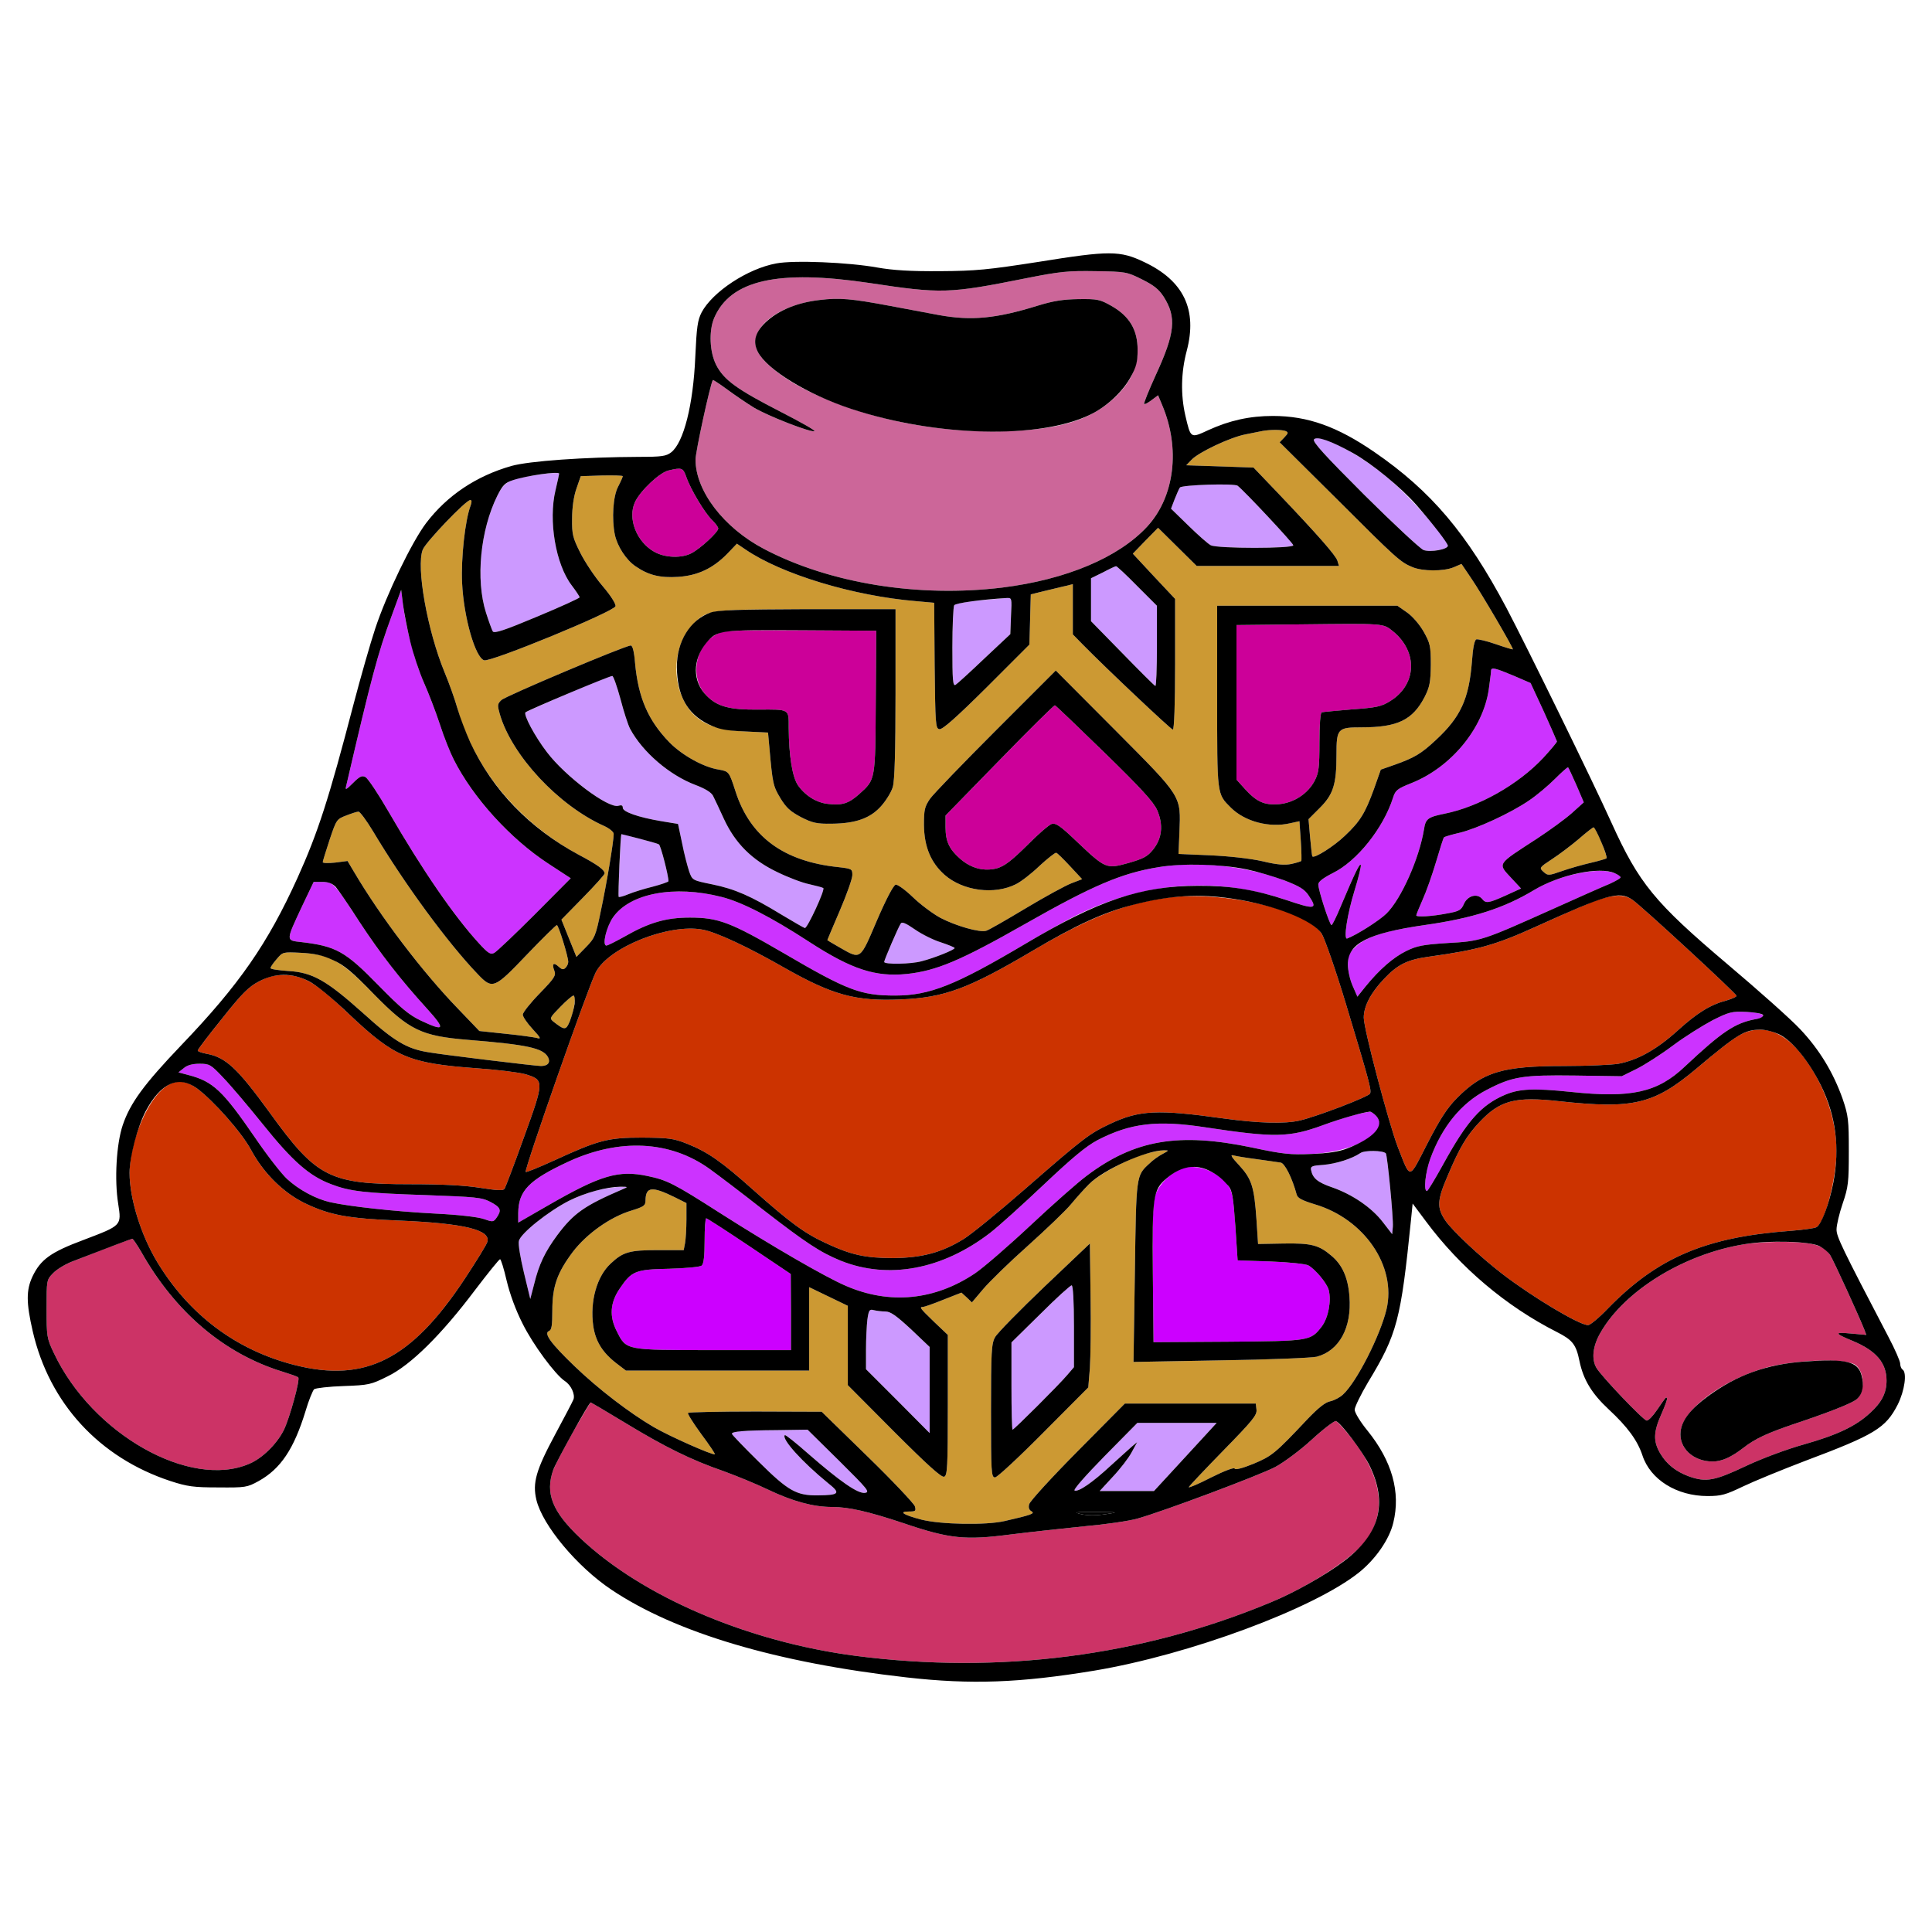 <?xml version="1.0" encoding="utf-8"?>
<!-- Generator: Adobe Illustrator 21.0.0, SVG Export Plug-In . SVG Version: 6.00 Build 0)  -->
<svg version="1.1" baseProfile="tiny"
	 id="svg98" inkscape:version="0.92.2 5c3e80d, 2017-08-06" sodipodi:docname="44.svg" xmlns:cc="http://creativecommons.org/ns#" xmlns:dc="http://purl.org/dc/elements/1.1/" xmlns:inkscape="http://www.inkscape.org/namespaces/inkscape" xmlns:rdf="http://www.w3.org/1999/02/22-rdf-syntax-ns#" xmlns:sodipodi="http://sodipodi.sourceforge.net/DTD/sodipodi-0.dtd" xmlns:svg="http://www.w3.org/2000/svg"
	 xmlns="http://www.w3.org/2000/svg" xmlns:xlink="http://www.w3.org/1999/xlink" x="0px" y="0px" viewBox="0 0 850 850"
	 xml:space="preserve">
<sodipodi:namedview  bordercolor="#666666" borderopacity="1" gridtolerance="10" guidetolerance="10" id="namedview100" inkscape:current-layer="svg98" inkscape:cx="107.92871" inkscape:cy="503.37195" inkscape:pageopacity="0" inkscape:pageshadow="2" inkscape:window-height="978" inkscape:window-maximized="1" inkscape:window-width="1920" inkscape:window-x="0" inkscape:window-y="1" inkscape:zoom="0.29448918" objecttolerance="10" pagecolor="#ffffff" showgrid="false">
	</sodipodi:namedview>
<g id="g96" transform="translate(0,0) scale(1,1)">
	<path id="path4" fill="none" d="M0,0h425h425v425v425H425H0V425V0z M457,115.2c-22.5,3.5-27.6,4-43.5,4.1
		c-12.9,0.1-20.7-0.4-27.5-1.6c-12.7-2.3-36.8-3.3-44.5-1.8c-12.6,2.3-28,12.5-32.8,21.5c-1.8,3.5-2.2,6.5-2.8,19.6
		c-0.9,21.1-5.1,37.7-10.6,42c-2.2,1.7-4.1,2-14.2,2c-24,0.1-48.2,1.8-56.1,4c-15.4,4.4-28.2,12.9-37.5,25.1
		c-6.3,8.3-17.4,31.3-22.4,46.4c-2.2,6.6-6.5,21.7-9.6,33.5c-10.8,41.4-15.6,56.3-24.6,76.2c-13.1,28.9-25.6,47-51.2,73.7
		C63.2,477.2,57.3,485.3,54,495c-2.8,8.3-3.7,24.1-2,34.6c1.5,9.7,1.6,9.5-15.2,15.9c-14.5,5.4-18.9,8.6-22.5,16.1
		c-2.8,6-2.8,11.5,0.1,24.1c7.3,31.7,29.3,55.6,60.6,65.9c7.4,2.4,10.1,2.8,21,2.8c12,0.1,12.7,0,17.8-2.8
		c9.7-5.4,15.5-14.1,20.6-30.7c1.4-4.8,3.2-9.1,3.8-9.7c0.7-0.5,6.6-1.2,13-1.4c11.1-0.4,12-0.6,19.4-4.3
		c10.1-4.9,23.7-18.4,38.3-37.8c5.7-7.5,10.7-13.7,11.1-13.7s1.7,4.2,2.9,9.4c1.4,5.9,4,13,7,18.9c4.6,9.3,14.4,22.5,18.6,25.3
		c2.8,1.8,4.6,5.9,3.8,8.1c-0.4,1-4,7.9-8,15.3c-8.5,15.8-10.1,21.4-8.3,28.9c2.7,11.2,17.9,29.4,33,39.5
		c28.2,18.9,72.5,32.1,130,38.6c28.4,3.2,49.7,2.4,82.5-3c32.2-5.4,72.5-18.6,99.5-32.6c24.7-12.9,33.9-25.6,32.8-45.3
		c-0.6-9.6-4.1-17.6-12.1-27.6c-3.2-3.9-5.7-8-5.7-9.3c0-1.2,2.7-6.7,5.9-12.1c12.8-21.1,14.4-27.2,18.9-71.6l0.7-7l5.9,7.9
		c15,20.2,35.2,37.3,57.5,48.6c6.9,3.5,8.5,5.4,10,12.8c1.7,8.2,5.4,14.3,12.8,21.2c8.4,7.8,12.7,13.7,14.9,20.3
		c3.5,10.7,15.1,17.9,28.7,17.9c6,0,8-0.6,15.5-4.2c4.8-2.3,17-7.3,27.2-11.2c30.9-11.6,35.6-14.5,40.9-24.8
		c3.1-6.2,4.2-14.2,2.1-15.5c-0.5-0.3-1-1.5-1-2.6c0-1-2.3-6.3-5.1-11.6c-26.2-50.1-24.6-45.6-20.2-58.8c2.5-7.3,2.7-9.4,2.7-23
		c0-13.8-0.2-15.6-2.7-23c-4.1-11.6-10.2-21.7-18.7-30.7c-4.1-4.4-18.5-17.2-32-28.6c-32-27.1-38.9-35.5-51-62.2
		c-8.2-18.2-37.5-78-46.2-94.5c-17.4-32.8-33.1-51.4-58.1-68.6C588.4,187.7,575.4,183,560,183c-10.2,0-19.1,2-28.3,6.2
		c-8,3.7-7.8,3.8-10.2-6.4c-2.1-9.2-1.9-19,0.6-28.4c4.8-18.1-1.3-30.9-18.7-39.1C492.8,110.2,488,110.2,457,115.2z"/>
	<path id="path6" fill="#CC6699" d="M482.1,119.3c13.1,0.2,13.7,0.3,20.3,3.6c5.2,2.6,7.4,4.3,9.6,7.7c5.7,9,5,16-3.6,34.6
		c-3,6.6-5.3,12.3-5,12.5c0.3,0.3,1.7-0.5,3.3-1.7l2.8-2.1l1.8,4.3c8.1,19.1,5.5,40.4-6.6,53.5c-12.6,13.6-35.6,23.3-63.7,26.8
		c-36.9,4.5-76-1.8-104.9-17c-17.7-9.3-30.1-25.5-30.1-39.3c0-3.4,6.3-32.4,7.6-35c0.1-0.2,3,1.7,6.4,4.2s8.7,6.1,11.8,8
		c6.3,3.7,24.7,10.9,26.5,10.3c0.7-0.2-6-4-14.8-8.5c-19.3-9.9-25-14-28.4-20.6c-2.9-5.7-3.3-15-0.9-20.7
		c7.2-16.7,28-21.4,68.3-15.4c31.6,4.8,35,4.7,68.5-2C466.5,119.4,470,119.1,482.1,119.3z M360.5,132c-18.9,2.2-32.1,13.2-27.1,22.8
		c2.6,5,11.5,12,22.1,17.2c24.8,12.3,57.5,18.8,88,17.7c22.6-0.8,36-4.9,46.2-14.1c7.3-6.6,10.7-13.5,10.8-21.7
		c0-8.8-3.6-14.8-11.5-19.3c-5.1-2.9-6.2-3.1-14.5-3c-6.8,0.1-11.2,0.8-18,2.9c-18.4,5.7-29.2,6.7-43.5,4.1
		c-4.1-0.8-13.7-2.6-21.3-4C374.6,131.4,369.4,130.9,360.5,132z"/>
	<path id="path8" fill="#CC9933" d="M565.5,189.6c1.4,0.6,1.4,0.9-0.4,2.8l-2.1,2.2l24.8,24.6c26.7,26.7,28.3,28.1,33.6,30.3
		c4.5,1.9,13.7,1.9,18.1,0.1l3.5-1.5l4.2,6.2c4.4,6.4,18.8,31,18.4,31.4c-0.1,0.1-3.5-0.9-7.5-2.3s-7.9-2.3-8.6-2.1
		c-0.8,0.4-1.5,3.8-1.9,9.7c-1.3,16.5-5,24.5-15.8,34.5c-6.6,6.2-9.6,7.9-18.3,11l-6,2.1l-3,8.5c-3.9,10.7-6.1,14.3-12.8,20.6
		c-4.8,4.6-13.3,10-14.3,9.1c-0.2-0.2-0.6-4-1-8.4l-0.7-8l5-5c5.9-5.9,7.3-10.3,7.3-23.3c0-11.6,0.5-12.1,11-12.1
		c15.9,0,22.5-3.2,27.8-13.4c2.2-4.4,2.6-6.4,2.7-14.1c0-8.3-0.3-9.5-3.1-14.5c-1.8-3.2-4.9-6.8-7.3-8.5l-4.3-3h-39.6h-39.7v40
		c0,43.8-0.2,42.6,6.1,48.9c6.2,6.1,16.9,8.9,26,6.8l4.1-0.9l0.6,8.6c0.3,4.7,0.4,8.8,0.2,8.9c-0.2,0.2-2.1,0.8-4.3,1.3
		c-3,0.6-6.2,0.4-12.8-1.2c-5.4-1.2-14.4-2.2-22.9-2.6l-14-0.6l0.4-9.4c0.6-16.5,1.5-15.1-28.3-45.1L464.5,295l-26.2,26.2
		c-14.5,14.5-27.6,28.1-29.1,30.2c-2.4,3.5-2.7,4.9-2.7,11.5c0.1,9.6,3,16.6,9.1,22c8.1,7.1,21.9,8.9,31.4,4.1
		c2.2-1.1,6.9-4.7,10.4-8.1c3.6-3.3,6.9-5.9,7.3-5.7c0.5,0.1,3.2,2.8,6.1,5.9l5.3,5.7l-4.7,1.8c-2.6,1-11.6,5.9-20.1,11
		s-16.3,9.6-17.4,9.9c-2.8,0.9-13.3-2.1-20.2-5.7c-3.3-1.8-8.8-5.9-12.1-9.1c-3.3-3.2-6.7-5.6-7.5-5.5c-1,0.2-4.2,6.3-8.3,15.8
		c-7.5,17.6-7,17.2-16.3,11.9c-3-1.7-5.5-3.2-5.5-3.3s2.5-6,5.5-13s5.5-14,5.5-15.6c0-2.7-0.2-2.8-6.2-3.5
		c-24.1-2.5-38.8-13.4-45.2-33.3c-2.8-8.7-2.9-8.8-7.3-9.6c-6.7-1-16.2-6.3-21.8-12c-9.4-9.7-13.7-19.7-15.1-34.9
		c-0.4-5.1-1.1-7.7-1.9-7.7c-2.4,0-55,22.2-56.9,24c-1.8,1.7-1.8,2.3-0.7,6.2c5.3,18.2,25.8,40.2,45.9,49.2c2.4,1.1,4.2,2.6,4.2,3.5
		c0,3.3-3.1,21.9-5.6,33.6c-2.3,11.3-2.7,12.2-6.6,16.2l-4.2,4.3l-3.3-8.2l-3.3-8.2l9.5-9.7c5.2-5.3,9.5-10.1,9.5-10.6
		c0-1.6-3-3.8-11.5-8.3c-26.3-14.2-45.8-37.7-53.3-64.5c-1.1-3.9-3.6-10.9-5.6-15.7c-7.6-18.4-12.6-46.5-9.6-54
		c1.4-3.4,19-21.8,20.9-21.8c0.7,0,0.7,0.8,0.2,2.3c-2.5,6.5-4.3,23.3-3.8,34.1c0.7,15.2,5.8,32.9,9.7,34.1
		c2.9,0.9,57.4-21.5,57.8-23.8c0.2-1-2.1-4.7-5.8-9c-3.4-4-7.7-10.5-9.7-14.5c-3.3-6.6-3.7-8.1-3.6-15c0-4.8,0.7-9.8,1.9-13.2
		l1.9-5.5l9.3-0.3c5-0.1,9.2,0,9.2,0.3s-0.9,2.4-2.1,4.7c-2.2,4.2-2.8,14.1-1.4,21c1.1,5.2,5,11.2,9.2,14c5.7,3.9,10.7,5.1,18.7,4.6
		c8.6-0.6,15.2-3.7,21.5-10.1l4.3-4.5l3.7,2.5c15.9,10.9,47.5,20.5,75.3,22.8l7.8,0.7l0.2,27.6c0.3,26,0.4,27.7,2.1,28
		c1.3,0.3,7.5-5.2,20.8-18.4l18.8-18.8l0.3-11l0.3-11.1l6.5-1.6c3.6-0.8,7.7-1.9,9.3-2.2l2.7-0.7v11v11.1l4.3,4.4
		c10.2,10.4,38.9,37.5,39.7,37.5c0.6,0,1-11.1,1-28.8v-28.7l-9.3-9.9l-9.3-10l5.5-5.7l5.6-5.7l8.5,8.4l8.5,8.4h31.3h31.3l-0.7-2.3
		c-0.7-2.3-8.3-11-26-29.6l-10.9-11.4l-14.8-0.5l-14.8-0.5l2.3-2.4c3.1-3.3,17-9.9,23.8-11.2c3-0.6,6.4-1.3,7.5-1.5
		C558.9,189,563.7,189,565.5,189.6z M394,268h-38.7c-42.7,0.1-43.9,0.2-49.9,6.1c-7.4,7.1-9.9,20.1-6,30.8
		c4.2,11.4,12.1,16.2,28.1,16.9l10.4,0.5l0.6,6.6c1.4,15.7,1.6,16.9,4.8,22.2c2.6,4.3,4.4,5.9,9.1,8.4c5.1,2.6,7,3,13.5,2.9
		c10.6-0.1,17.1-2.4,21.9-7.9c2.1-2.4,4.4-6.1,5-8.3c0.8-2.7,1.2-15.5,1.2-41.1V268z"/>
	<path id="path10" fill="#CC0099" d="M352.5,277.3l33,0.2l-0.2,31.2c-0.2,34.7-0.1,34.2-7.2,40.6c-4.7,4.2-7.5,5.1-13.7,4.4
		c-5.2-0.5-10.2-3.7-13.4-8.3c-2.4-3.7-3.9-12.7-4-25.1c0-8.5,0.6-8.2-13.5-8.1c-12.5,0.1-17.9-1.3-22.6-6.1c-8-8-5-23.1,5.6-27.7
		C318.8,277.4,327.2,277.2,352.5,277.3z"/>
	<path id="path12" fill="#CC99FF" d="M609.5,209.3c9.4,7.6,27.5,27.8,27.5,30.8c0,1.6-7.6,3-10.7,1.9c-1.5-0.6-13.2-11.5-26-24.2
		c-17.5-17.5-23-23.5-22.2-24.5C580.4,190.6,596.6,198.9,609.5,209.3z"/>
	<path id="path14" fill="#CC0099" d="M301.9,209.7c1.8,5.4,8.4,16.4,11.5,19.2c1.4,1.4,2.6,3,2.6,3.6c0,1.6-7.9,8.9-11.8,10.9
		c-4.4,2.3-11.7,2-16.3-0.6c-7.9-4.4-11.9-14.8-8.5-22c2.4-5,10.8-12.9,14.7-13.8C300,205.6,300.5,205.8,301.9,209.7z"/>
	<path id="path16" fill="#CC99FF" d="M246,208.4c0,0.3-0.7,3.5-1.6,7.3c-3.2,13.4,0.1,32.6,7.1,41.8c1.9,2.5,3.5,4.9,3.5,5.3
		s-8.4,4.2-18.7,8.5c-14.3,6-18.8,7.5-19.5,6.5c-0.4-0.7-1.8-4.5-3-8.3c-4.6-14.5-2.5-36.3,5-51.4c3-6.1,5.4-7.4,16.2-9
		C241.5,208.1,246,207.8,246,208.4z"/>
	<path id="path18" fill="#CC99FF" d="M544.5,213.7c3,2.3,24.5,25.3,24.5,26.2c0,1.5-33.3,1.5-36.3,0c-1.2-0.6-5.6-4.5-9.8-8.6
		l-7.7-7.5l1.6-4.2c0.9-2.2,1.9-4.6,2.3-5.1C520,213.3,543.1,212.6,544.5,213.7z"/>
	<path id="path20" fill="#CC99FF" d="M491,249.1c0.3-0.1,4.5,3.8,9.3,8.7l8.7,8.7v17.9c0,9.8-0.3,17.6-0.7,17.4
		c-0.5-0.2-7-6.7-14.5-14.4L480,273.3v-9.5v-9.4l5.3-2.6C488.1,250.3,490.7,249.1,491,249.1z"/>
	<path id="path22" fill="#CC33FF" d="M176.5,259.5l0.8,6.5c1.4,10.8,5.4,25.6,9.2,34.3c2,4.5,5.2,12.8,7,18.3
		c1.8,5.6,4.6,12.6,6.1,15.5c8.5,16.9,25,35,41.7,45.9l9.8,6.4l-15.8,15.9c-8.7,8.7-16.7,16.3-17.8,16.9c-1.6,0.9-2.6,0.4-6.8-4.2
		c-10.9-11.9-24.7-31.9-39.7-57.8c-4.5-7.8-9.1-14.7-10.2-15.3c-1.5-0.8-2.5-0.4-5.5,2.6c-3.1,3.1-3.5,3.2-3,1.3
		c11.1-47.7,13.8-58,20-74.8L176.5,259.5z"/>
	<path id="path24" fill="#CC99FF" d="M442.9,263.1c2.3-0.1,2.3,0,1.9,7.9l-0.3,8l-11.4,10.7c-6.3,6-12,11.2-12.7,11.6
		c-1.2,0.7-1.4-2.2-1.4-16.5c0-9.5,0.4-17.8,0.8-18.5s5.1-1.6,10.7-2.1C436,263.7,441.6,263.2,442.9,263.1z"/>
	<path id="path26" fill="#CC0099" d="M612.8,277.7c11.1,9,10.6,23.4-1.1,30.7c-4,2.5-6,2.9-16.9,3.7c-6.8,0.6-12.7,1.1-13.3,1.3
		c-0.6,0.2-1,5.4-1,13.2c0,11.1-0.3,13.4-2.1,16.9c-3,5.7-9.1,9.7-15.7,10.3c-6.5,0.5-9.8-1-15-6.7L544,343v-34v-34l28.3-0.3
		C609.5,274.3,608.4,274.2,612.8,277.7z"/>
	<path id="path28" fill="#CC33FF" d="M666,297.3l7.4,3.2l5.8,12.5c3.1,6.9,5.7,12.8,5.8,13.2c0,0.4-2.8,3.7-6.1,7.3
		c-11,11.7-28.3,21.5-43.4,24.5c-7.3,1.5-8.3,2.2-9,6.9c-2.1,12.8-10,30.6-16.5,37c-3,3-13.2,9.5-17.3,11c-1.7,0.6,0-10.6,3.3-21.3
		c1.7-5.5,2.9-10.5,2.7-11c-0.4-1.1-2.6,3.4-8.8,18.1c-1.9,4.6-3.7,8.3-4.1,8.3c-0.8,0-5.8-15.3-5.8-17.9c0-1.2,2.1-2.8,6.4-5
		c10.6-5.2,22.2-19.7,26.5-33.2c1-3.2,1.9-3.9,7.9-6.3c17.5-6.9,31.7-24,34.2-41.3c0.5-3.7,1-7.4,1-8.1
		C656,293.4,657.6,293.8,666,297.3z"/>
	<path id="path30" fill="#CC99FF" d="M269.4,297.4c0.5,0.1,2.1,4.7,3.6,10.2c1.4,5.4,3.3,11.3,4.2,13c5.5,10.3,17.4,20.5,28.9,24.8
		c4.2,1.6,6.8,3.2,7.6,4.7c0.7,1.3,2.8,5.9,4.8,10.2c5,10.8,12.4,18.1,23.5,23.4c4.7,2.3,11,4.7,14,5.3c3,0.7,5.8,1.4,6.2,1.7
		c1,0.5-7,17.8-8.1,17.6c-0.5-0.1-5.1-2.8-10.3-5.9c-13.4-8.2-20.6-11.3-30.4-13.3c-8.8-1.8-8.8-1.8-10.2-5.7
		c-0.7-2.1-2.2-7.7-3.1-12.4l-1.8-8.5l-7.3-1.2c-10.1-1.7-17-4.1-17-5.9c0-1.1-0.6-1.3-1.9-0.9c-4.4,1.4-23.5-13-31.5-23.6
		c-5.3-6.9-10.4-16.5-9.4-17.5c0.4-0.3,8.9-4.1,19-8.4C260.3,300.7,268.9,297.3,269.4,297.4z"/>
	<path id="path32" fill="#CC0099" d="M464.1,310.3c0.4,0.1,10.1,9.4,21.7,20.7c16.4,16,21.6,21.7,23.3,25.4
		c2.8,6.5,2.2,12.4-1.8,17.4c-2.5,3.1-4.3,4-10.9,5.9c-9.7,2.7-10,2.5-22.5-9.3c-7.3-7-9.3-8.4-11.2-7.9c-1.2,0.4-6.1,4.6-10.9,9.5
		c-6.8,6.7-9.8,9-13.1,10c-5.7,1.5-11.4,0.1-16.3-4.2c-4.8-4.2-6.4-7.7-6.4-13.8v-5.2l23.8-24.4C452.8,321,463.8,310.2,464.1,310.3z
		"/>
	<path id="path34" fill="#CC33FF" d="M689.9,337.6c0.2,0.2,1.9,3.8,3.7,7.9l3.2,7.5l-5.1,4.6c-2.9,2.6-9.9,7.7-15.7,11.5
		c-17.7,11.5-17.2,10.6-10.9,17.4l4.1,4.4l-6.8,3.1c-7.6,3.4-8.7,3.6-10.4,1.4c-2.2-2.5-6.3-1.3-7.9,2.2c-1.2,2.8-2.1,3.3-7,4.2
		c-7.1,1.4-14.1,1.8-14,0.9c0-0.3,1.3-3.5,2.8-6.9c1.6-3.5,4.2-10.9,5.9-16.6s3.2-10.6,3.5-10.8c0.3-0.3,3.3-1.2,6.8-2
		c7.6-1.8,22.4-8.6,30.6-14.2c3.3-2.2,8.4-6.5,11.4-9.5S689.7,337.4,689.9,337.6z"/>
	<path id="path36" fill="#CC9933" d="M157.7,357.1c0.6-0.1,3.5,3.8,6.4,8.6c13.9,23.3,33.1,49.4,46.2,63c6.4,6.7,7.2,6.3,21.5-8.7
		c6.9-7.2,12.8-13,13.2-13c0.7,0,5,13.8,5,16.2c0,0.8-0.5,1.9-1.2,2.6c-0.9,0.9-1.6,0.8-3-0.5c-2.3-2.1-3.1-1.3-1.9,1.8
		c0.8,2.1,0,3.3-6.5,10c-4.1,4.2-7.4,8.4-7.4,9.3s1.9,3.7,4.3,6.3c3.8,4.1,3.9,4.6,1.7,3.9c-1.4-0.3-7.6-1.2-13.8-1.8l-11.3-1.2
		l-9.2-9.6c-16-16.5-34.4-40.8-46-60.5l-2.8-4.7l-5.4,0.7c-3,0.3-5.5,0.3-5.5-0.2c0-0.4,1.4-4.9,3-9.8c3-8.9,3.1-9.1,7.3-10.7
		C154.6,357.9,157,357.1,157.7,357.1z"/>
	<path id="path38" fill="#CC9933" d="M701.1,364c1,0,6.3,12.9,5.7,13.6c-0.3,0.3-3.5,1.2-6.9,2c-3.5,0.8-9.2,2.4-12.6,3.6
		c-6,2.1-6.3,2.1-8.2,0.4c-2-1.8-1.9-1.9,3.7-5.6c3.1-2,8.4-6,11.7-8.8C697.8,366.3,700.8,364,701.1,364z"/>
	<path id="path40" fill="#CC99FF" d="M273.4,367c0.9,0,15.9,4,16.5,4.5c0.8,0.4,4.3,14.1,4.2,16.2c0,0.3-3.1,1.4-6.9,2.4
		c-3.7,0.9-8.5,2.4-10.7,3.3c-2.1,0.9-4,1.4-4.3,1.2c-0.2-0.3-0.1-6.6,0.3-14.1C272.9,373.1,273.3,367,273.4,367z"/>
	<path id="path42" fill="#CC33FF" d="M565,387.3c6.7,2.6,8.9,3.9,10.7,6.6c4.2,6.2,3,6.4-9.7,2.1c-31.4-10.5-62.9-8.1-93.2,7.1
		c-4.6,2.3-14.4,7.8-21.8,12.2c-30.7,18.2-42,22.7-57.2,22.7c-15.1,0-20.9-2.2-49.1-18.7c-23.2-13.5-28.6-15.6-41.2-15.6
		c-10.5,0-18,2.2-28.8,8.4c-3.8,2.1-7.3,3.9-7.9,3.9c-2,0,0-8.2,2.9-12.4c7.4-10.6,26.9-14.3,47.7-9c8.8,2.2,21.6,8.7,38.5,19.7
		c18.8,12.2,29.2,15.6,43.1,14.2c13-1.4,23.5-5.8,52-22c29.9-17,42.6-22.4,58.8-25C526.8,378.7,547.8,380.9,565,387.3z"/>
	<path id="path44" fill="#CC33FF" d="M703.7,383.1c4.1-0.1,9.3,1.5,9.3,2.9c0,0.4-2.1,1.6-4.7,2.8c-2.7,1.1-14,6.1-25.3,11.2
		c-31,13.9-31.5,14.1-46.2,14.9c-10.8,0.7-13.4,1.2-18.1,3.5c-5.7,2.8-11.8,8.1-17.9,15.6l-3.6,4.5l-2.1-4.8
		c-1.2-2.7-2.1-6.9-2.1-9.4c0-3.9,0.5-5,3.5-7.8c4.6-4.4,12.9-7,30.2-9.5c21.2-3,34.9-7.4,48.2-15.4c5.8-3.5,12.7-6,20.2-7.5
		C697.5,383.6,701.4,383.2,703.7,383.1z"/>
	<path id="path46" fill="#CC33FF" d="M138,388h3.8c4.8,0,5.3,0.6,16.3,17.5c9.2,14,17.8,25.1,29.7,38.2c8.4,9.3,7.9,10.3-2.7,5.3
		c-5.2-2.5-8.8-5.5-18.5-15.4c-14.7-15.1-18.8-17.3-33.9-19.1c-7-0.8-7.1-0.2,0.2-15.8L138,388z"/>
	<path id="path48" fill="#CC3300" d="M581.5,410.8c1.3,2.1,6.1,15.8,10.6,30.7c10.5,34.8,11.3,37.9,10.7,39.6
		c-0.6,1.4-23,10-31,11.9c-6.6,1.5-18,1.2-33.3-0.9c-29.3-4.1-37.3-3.7-50.2,2.4c-9.1,4.3-11.5,6.1-37.3,28.6
		c-11.6,10.1-23.8,20.1-27.3,22.2c-9.5,5.8-18.2,8.1-30.7,8.2c-12.3,0-18.6-1.4-29.5-6.5c-9.6-4.4-16-9.2-32-23.4
		c-14.1-12.6-20-16.7-29.2-20.4c-6.1-2.4-8.1-2.6-19.8-2.7c-15,0-19,1-38.8,10.1c-6.6,3-12.2,5.3-12.4,5
		c-0.8-0.8,27.4-81.1,30.8-87.8c5.6-11,32.1-21.6,47-18.8c6.1,1.1,20,7.6,36.4,17c20.9,11.8,31,14.6,50.9,13.7
		c19-0.8,29.5-4.6,57.9-21.4c24.4-14.4,39.8-20.5,58.2-23.2C537.2,391.5,574.4,400,581.5,410.8z"/>
	<path id="path50" fill="#CC3300" d="M718.1,395.8c3.7,2.4,45.9,41.4,45.9,42.3c0,0.5-1.9,1.3-4.2,2c-7.3,1.9-13.1,5.5-21.8,13.4
		c-9.2,8.3-17.5,12.9-25.9,14.5c-2.9,0.5-13.7,1-24,1c-27.2,0-35.7,2.6-47.2,14.2c-4.2,4.3-7.3,9-12.9,19.9
		c-8.3,16.2-7.3,16.1-13,1.6c-3.9-10.1-15-52-15-57c0-4.9,3-10.8,8.8-16.9c6-6.4,10.3-8.6,19.9-9.9c21.7-3,29.4-5.2,46.8-13.1
		c6.1-2.8,15.5-7,21-9.3C707.7,393.6,713.8,392.9,718.1,395.8z"/>
	<path id="path52" fill="#CC99FF" d="M402.5,408.9c3,2.1,8.2,4.7,11.5,5.7c3.3,1.1,6,2.2,6,2.5c0,0.8-9,4.4-14.5,5.8
		c-4.6,1.3-16.5,1.5-16.5,0.3c0-0.8,6.1-15.1,7.3-16.9C396.8,405.4,398.6,406.2,402.5,408.9z"/>
	<path id="path54" fill="#CC9933" d="M132.4,419.2c12.9,0.7,17.7,3.4,32.1,18.2c15.6,15.9,20.8,18.4,41.5,20.1
		c25.9,2.1,32.9,3.6,35.1,7.6c1.2,2.3,0,3.9-3.1,3.9c-2.2,0-42.1-4.8-49.2-6c-9.8-1.5-15.3-4.8-29.1-17.3
		c-16.1-14.4-22.2-17.9-32.9-18.5c-4.3-0.3-7.8-0.8-7.8-1.3c0-0.4,1.2-2.2,2.7-3.9C124.4,418.8,124.4,418.8,132.4,419.2z"/>
	<path id="path56" fill="#CC3300" d="M124.9,429c8.6,0,14,3.2,28.9,17.4c19.9,18.8,26.1,21.4,56,23.6c8.9,0.6,18.5,1.8,21.3,2.6
		c8.4,2.5,8.4,3-0.6,27.8c-4.2,11.8-8.1,21.9-8.5,22.6c-0.6,0.9-3,0.8-10.7-0.4c-6.9-1.1-16.7-1.6-31-1.6c-35.3,0-41-2.9-61.5-31.3
		c-14.3-19.7-19.5-24.6-28-26.1c-2.1-0.4-3.8-1-3.8-1.4c0-0.5,4.8-6.8,10.8-14.2c8.7-11,11.7-13.9,16.1-16.2
		C117.9,429.7,120.6,429,124.9,429z"/>
	<path id="path58" fill="#CC9933" d="M252.3,438c1.3,0,0.3,6.7-1.6,11.3c-1.7,4-2.2,4.1-7.2,0.2c-1.8-1.5-1.7-1.7,3-6.5
		C249.2,440.2,251.8,438,252.3,438z"/>
	<path id="path60" fill="#CC33FF" d="M768.4,445.2c7.7,0.3,9.9,2.2,3.9,3.2c-9,1.7-14.7,5.5-31,20.8c-12.1,11.5-23.6,14-50.2,11.2
		c-16.3-1.7-22.5-1.4-28.8,1.2c-10.6,4.5-16.8,11.4-27.5,30.9c-3.5,6.3-6.6,11.5-7,11.5c-1.6,0-0.7-8.2,1.5-14.3
		c5.1-13.9,13.5-24.3,24.6-30.1c11.5-6,15.9-6.7,39.1-6.4l20.5,0.3l6.5-3.2c3.6-1.8,10.8-6.4,16-10.3s13.1-8.8,17.4-11.1
		C760.8,445.2,761.9,444.9,768.4,445.2z"/>
	<path id="path62" fill="#CC3300" d="M792.3,463.5c9.8,12.2,15.6,28.1,15.7,42.7c0,12.2-5.1,31.7-8.8,33.7c-0.9,0.5-6,1.2-11.2,1.6
		c-37.4,2.7-58.7,11.7-80.6,34.2c-3.8,4-7.8,7.3-8.7,7.3c-3.9,0-24.4-12.3-37.7-22.5c-9.9-7.6-22.2-19.2-25.1-23.5
		c-3.8-5.7-3.7-8.8,1.1-19.9c5.1-12.1,8.3-17.5,13.9-23.4c9-9.6,15.7-11.4,35.2-9.2c32.4,3.5,41.5,1.4,60.2-14.3
		c13.3-11.2,17.1-14,20.9-15.7C775.7,450.8,784.7,454,792.3,463.5z"/>
	<path id="path64" fill="#CC33FF" d="M87.8,468c4.4,0,5,0.4,10.3,6c3.2,3.3,11.1,12.6,17.6,20.7c13,16.2,20.4,22.7,30,26.3
		c8.3,3.2,14.8,3.9,41.8,4.8c21.9,0.8,24.4,1,28.3,3c4.5,2.4,5,3.6,2.7,6.9c-1.4,2-1.7,2-5.7,0.6c-2.6-0.9-11.3-1.9-21.8-2.4
		c-17.3-0.9-37.4-3.1-45.8-5c-6.2-1.4-13.7-5.4-18.9-10.2c-2.4-2.2-8.8-10.4-14.1-18.2C98,479.8,93.7,475.8,83,473l-4.5-1.2l2.4-1.9
		C82.4,468.6,84.8,468,87.8,468z"/>
	<path id="path66" fill="#CC3300" d="M86.6,478.8c7.4,5.5,19.8,19.5,23.9,27.2c5.5,10.2,14.2,18.8,23.7,23.4
		c10.9,5.2,18.7,6.7,41.3,7.6c28.8,1.2,40.5,4.1,38.9,9.4c-0.3,1.2-4.9,8.6-10.1,16.5c-23.4,35.3-43.6,45.5-74.5,37.7
		c-25.7-6.5-46.5-22-60.6-45.3C62,543.4,57,527.3,57,516c0-12.3,6.8-29.9,14.2-36.5C76.2,474.9,81,474.7,86.6,478.8z"/>
	<path id="path68" fill="#CC33FF" d="M605.5,491c6.2,6.8-9.2,15.9-28.5,16.7c-9.1,0.4-12.5,0.1-26-2.8c-32.4-6.8-51.8-3.5-72.9,12.4
		c-3.8,2.8-14.9,12.6-24.6,21.7c-9.7,9.1-20.7,18.6-24.5,21.2c-17.7,11.9-37.6,13.9-56.9,5.5c-8.9-3.8-32.4-17.4-55.3-32
		c-20.3-13-23.3-14.5-31.9-16.3c-12.8-2.7-20.6-0.4-43.7,12.9l-13.2,7.6v-4.2c0.1-9.8,4.6-14.5,22-22.6c22.5-10.4,44.8-9.3,62.1,3.1
		c3.5,2.5,14.2,10.6,23.6,18c19,14.7,25.2,18.8,34.3,22.5c20.8,8.3,44.5,3.9,65.5-12.2c3.9-3,14.5-12.6,23.7-21.3
		c12.5-11.8,18.5-16.8,23.5-19.5c14.6-7.6,26.4-9,47.8-5.7c30.4,4.6,36.7,4.5,51.9-1.1c4.5-1.7,10.6-3.6,13.6-4.4
		C603.4,488.7,603.4,488.7,605.5,491z"/>
	<path id="path70" fill="#CC9933" d="M512,506.1c2.4,0,2.4,0-0.5,1.6c-1.6,0.8-4.3,2.7-5.8,4.2c-5.9,5.4-5.8,5-6.4,47.8l-0.6,39.5
		l38.4-0.7c21.1-0.3,40.1-1.1,42.2-1.6c9.9-2.6,15.5-12.8,14.4-26.5c-0.6-8.2-3.1-13.9-7.9-17.9c-5.6-4.8-9-5.6-21.1-5.4l-11.2,0.2
		l-0.7-10.7c-1-14.5-2.1-17.9-7.6-23.9c-3.2-3.4-4.1-4.8-2.7-4.4c1.1,0.3,5.8,1.1,10.5,1.7c4.7,0.7,9.4,1.3,10.5,1.5
		c1.8,0.4,5,6.7,7,14.1c0.4,1.5,2.3,2.5,7.8,4.2c21.9,6.4,36.2,27.3,31.7,46.3c-2.8,11.6-13.2,32.1-19.2,37.5
		c-1.3,1.2-3.7,2.5-5.5,2.9c-2.2,0.4-5.3,2.9-10,7.8c-14.3,15.2-15.7,16.3-23.8,19.7c-4.9,2-8.1,2.8-8.3,2.1
		c-0.2-0.6-4.5,1-10.3,3.9c-5.4,2.8-9.9,4.7-9.9,4.3c0-0.3,6.8-7.5,15.1-16c12.9-13.2,15-15.7,14.7-18.1l-0.3-2.7h-28.8h-28.8
		l-20.8,21c-11.4,11.5-21,22-21.3,23.3c-0.4,1.4-0.1,2.5,1,3.1c1.7,1,0,1.6-11.8,4.3c-8.2,1.9-28.1,1.5-36.5-0.6
		c-8.1-2.1-10.4-3.6-5.6-3.6c2.9,0,3.2-0.2,2.6-2.3c-0.4-1.2-9.7-11.1-20.8-21.9l-20.2-19.7l-29.1-0.1c-16,0-29.3,0.3-29.7,0.6
		c-0.3,0.4,2.3,4.5,5.8,9.3c3.5,4.7,6.2,8.7,6,8.9c-0.6,0.7-20.2-8-27-12c-10.6-6.2-24.3-16.7-34.7-26.7
		c-10.4-10-13.7-14.5-11.3-15.5c1.2-0.4,1.5-2.4,1.5-9c0-10.6,2.1-16.6,9-25.8c6.1-8,16.5-15.4,25.8-18.2c5.5-1.7,6.2-2.2,6.2-4.5
		c0.1-6,2.8-6.3,12.8-1.4l5.2,2.6v7.2c0,4-0.3,8.7-0.6,10.4l-0.6,3.1h-11.5c-12.3,0-15.2,0.8-20.6,5.9c-6.1,5.6-9.2,16.6-7.7,27.4
		c1,6.8,4,11.7,10.2,16.5l4.2,3.2h40.3H356v-18.3v-18.4l8.5,4.1l8.5,4.1V592v17.4l20.4,20.5c14.7,14.7,20.8,20.2,22,19.8
		c1.4-0.6,1.6-4,1.6-31.5v-30.9l-6-5.7c-6.2-6-6.7-6.6-4.9-6.6c0.5,0,4.6-1.4,9-3.2l7.9-3.1l2.3,2.1l2.3,2.2l5-5.9
		c2.7-3.2,11.5-11.8,19.6-19c8-7.2,16.6-15.4,19-18.3c2.4-2.9,5.9-6.8,7.9-8.8c4.3-4.3,17.6-11.4,25-13.4
		C507.1,506.8,510.6,506.1,512,506.1z M479.8,570.3l-0.3-23.2l-20,19c-11,10.5-20.8,20.5-21.7,22.2c-1.6,2.8-1.8,6.4-1.8,32.4
		c0,27.2,0.1,29.3,1.8,29.3c0.9,0,10.5-8.9,21.3-19.8l19.7-19.8l0.7-8.5C479.8,597.3,480,583.1,479.8,570.3z"/>
	<path id="path72" fill="#CC99FF" d="M471.5,565.5c0.6,0.1,1,6.9,1,18.1v17.9l-3,3.5c-3.7,4.4-23.4,24-24,24
		c-0.3,0-0.5-8.6-0.5-19.2v-19.2l12.8-12.6C464.8,571,471,565.4,471.5,565.5z"/>
	<path id="path74" fill="#CC99FF" d="M609.7,507.4c0.7,0.7,3.4,28.8,3.1,32.3l-0.3,3.3l-4.1-5.3c-4.9-6.4-13.4-12.2-22.3-15.3
		c-6.4-2.2-8.6-4-9.3-7.7c-0.3-1.6,0.6-1.9,5.4-2.2c5.7-0.5,12.6-2.7,16.3-5.2C600.3,506,608.4,506.1,609.7,507.4z"/>
	<path id="path76" fill="#CC00FF" d="M537,518.2c5.1,4.4,5.4,5.4,6.5,21.1l1,15.2L559,555c8.3,0.3,15.4,1.1,16.6,1.7
		c3.2,1.8,8.3,8,9,10.9c1.2,4.8-0.2,12.1-3,15.9c-5,6.5-5.1,6.5-41.4,6.8l-32.7,0.2l-0.3-30.5c-0.2-26,0-31.1,1.3-34.7
		c1.7-4.5,6-8.7,11-11C524.2,512.2,532,513.9,537,518.2z"/>
	<path id="path78" fill="#CC99FF" d="M273,522.1c3.4,0,3.4,0.1,1,1.1c-17,7.3-21.6,10.6-28.8,20.2c-5.4,7.3-8.1,12.9-10.2,21.6
		l-1.7,6.5l-2.8-11.6c-1.6-6.7-2.6-12.6-2.2-14c0.9-3.4,13-13,22-17.6c3.9-1.9,9.8-4.1,13.1-4.8C266.8,522.8,271.1,522.2,273,522.1z
		"/>
	<path id="path80" fill="#CC00FF" d="M310.7,536c0.4,0,8.9,5.5,18.9,12.2l18.3,12.3l0.1,16.7V594h-34c-39.1,0-38.4,0.1-42.6-8.2
		c-3.4-6.6-3-12.6,1.2-18.8c5.3-7.8,6.8-8.5,21.7-8.8c7.3-0.2,13.8-0.8,14.4-1.4c0.9-0.7,1.3-4.2,1.3-10.9
		C310,540.4,310.3,536,310.7,536z"/>
	<path id="path82" fill="#CC3366" d="M58.2,545c0.3,0,2.1,2.6,3.9,5.7c15.1,26.8,36.8,45.1,62.6,52.9c3.2,1,6.1,2,6.5,2.4
		c1,0.7-3.9,18.4-6.4,23.3c-3.1,6.1-9.4,12.3-15.1,14.7c-26.1,11.3-69.2-13.1-86-48.7c-3.1-6.5-3.2-7.3-3.2-19.5
		c0-12.6,0-12.7,2.8-15.6c1.6-1.7,5.4-4,8.5-5.2c3.2-1.2,10.2-4,15.7-6.1C53,546.8,57.8,545,58.2,545z"/>
	<path id="path84" fill="#CC3366" d="M786.5,546.4c11.8,0.3,15.9,1.6,18.7,5.8c1.4,2.1,12.9,27.3,15,32.7l0.9,2.4l-6.7-0.6
		c-7.6-0.7-7.4-0.1,0.6,3.2c10.4,4.3,15,9.7,15,17.5c0,5.4-2.1,9.6-7.3,14.3c-6.3,5.8-14.3,9.6-29.1,13.8c-7.2,2-18.3,6.1-25.5,9.5
		c-13.7,6.5-17.5,7.2-24.9,4.6c-5.8-2.1-10-5.4-12.8-10.2c-3.1-5.3-3-9.4,0.6-17.4c1.6-3.6,2.7-6.7,2.4-6.9
		c-0.5-0.5-0.3-0.7-4.3,5.1c-1.8,2.7-3.8,4.8-4.6,4.8c-1.4,0-20.1-19.6-22.2-23.3c-2.2-3.9-1.5-9.6,1.8-15.3
		c10.6-18.6,36.8-34.7,63.4-39C771.9,546.7,780.5,546.2,786.5,546.4z M776,602c-18.8,5.6-35.5,18.2-36.6,27.7
		c-0.9,7.3,5.5,13.3,14.1,13.3c4,0,8.2-1.9,13.5-6c5.1-4,10.5-6.5,22.3-10.5c15.6-5.2,25.7-9.2,27.7-11c3.9-3.6,3.1-13.1-1.2-15.3
		C810,597.4,787.9,598.4,776,602z"/>
	<path id="path86" fill="#CC99FF" d="M384.4,576.4c1.2,0.3,3.5,0.6,5.1,0.6c2.3,0,4.8,1.8,11.3,7.8l8.2,7.8v19v18.9l-14-14.1l-14-14
		v-8.6c0-4.7,0.3-10.6,0.6-13.2C382.2,576.4,382.5,575.9,384.4,576.4z"/>
	<path id="path88" fill="#CC3366" d="M259.9,617c0.1,0,7.1,4.1,15.5,9.2c17.3,10.5,28.9,16.2,43.1,21.1c5.5,2,14.3,5.6,19.5,8.1
		c10.7,5.1,19.8,7.6,28,7.6c7.5,0,16.1,2,32,7.3c19.8,6.7,26.7,7.4,46.6,4.8c8.9-1.1,23.5-2.7,32.5-3.6c9-0.8,19.6-2.3,23.4-3.4
		c11.4-3.2,53.3-18.9,60.6-22.7c3.7-2,10.9-7.3,16-12s9.9-8.3,10.6-8.2c0.7,0.2,3.6,3.4,6.6,7.1c13.8,17.3,16,32.7,6.7,45.4
		c-5.8,7.8-24.7,20.1-42,27.3c-56.9,23.7-119.4,31.7-182.6,23.5c-47.4-6.2-93.8-26-121-51.7c-12.5-11.8-15.6-19.8-12-30.1
		c0.8-2,4.7-9.6,8.7-16.7C256.2,622.9,259.7,617,259.9,617z"/>
	<path id="path90" fill="#CC99FF" d="M500.4,626h17.4h17.5l-4.4,4.8c-2.4,2.6-8.6,9.3-13.8,15l-9.4,10.2h-12h-11.9l5.8-6.3
		c3.3-3.5,7-8.3,8.3-10.8l2.4-4.4l-2.4,2c-1.3,1.2-5.5,4.9-9.2,8.3c-8.1,7.5-14.1,11.6-15.9,11c-0.8-0.3,4.6-6.4,13.1-15.1
		L500.4,626z"/>
	<path id="path92" fill="#CC99FF" d="M341.9,629.2l13.4-0.2l13.9,13.7c12.7,12.6,13.7,13.8,11.3,14.1c-3.1,0.4-10.9-5-24.9-17.2
		c-5.4-4.8-10.1-8.5-10.3-8.2c-1.6,1.6,7.6,11.8,19,21.1c5.7,4.5,5.1,5.3-4.5,5.4c-9.4,0.1-13-1.9-26-14.8
		c-6.5-6.4-11.8-11.9-11.8-12.3c0-0.4,1.5-0.9,3.3-1.1C327,629.5,334.5,629.2,341.9,629.2z"/>
	<path id="path94" d="M482,665.2c10.3,0.1,10.4,0.1,4.3,1c-3.9,0.6-7.7,0.6-10.5,0C472.1,665.3,472.9,665.2,482,665.2z"/>
	<path d="M503.4,115.3c17.4,8.2,23.5,21,18.7,39.1c-2.5,9.4-2.7,19.2-0.6,28.4c2.4,10.2,2.2,10.1,10.2,6.4
		c9.2-4.2,18.1-6.2,28.3-6.2c15.4,0,28.4,4.7,44.7,15.9c25,17.2,40.7,35.8,58.1,68.6c8.7,16.5,38,76.3,46.2,94.5
		c12.1,26.7,19,35.1,51,62.2c13.5,11.4,27.9,24.2,32,28.6c8.5,9,14.6,19.1,18.7,30.7c2.5,7.4,2.7,9.2,2.7,23c0,13.6-0.2,15.7-2.7,23
		c-1.5,4.4-2.7,9.5-2.7,11.4c0,3.2,2.2,7.8,22.9,47.4c2.8,5.3,5.1,10.6,5.1,11.6c0,1.1,0.5,2.3,1,2.6c2.1,1.3,1,9.3-2.1,15.5
		c-5.3,10.3-10,13.2-40.9,24.8c-10.2,3.9-22.4,8.9-27.2,11.2c-7.5,3.6-9.5,4.2-15.5,4.2c-13.6,0-25.2-7.2-28.7-17.9
		c-2.2-6.6-6.5-12.5-14.9-20.3c-7.4-6.9-11.1-13-12.8-21.2c-1.5-7.4-3.1-9.3-10-12.8c-22.3-11.3-42.5-28.4-57.5-48.6l-5.9-7.9
		l-0.7,7c-4.5,44.4-6.1,50.5-18.9,71.6c-3.2,5.4-5.9,10.9-5.9,12.1c0,1.3,2.5,5.4,5.7,9.3c10.7,13.3,14.6,26.9,11.3,40.4
		c-1.7,7.3-7.8,16.1-15.2,22c-20,15.9-74.5,36.1-116.3,43.1c-32.8,5.4-54.1,6.2-82.5,3c-57.5-6.5-101.8-19.7-130-38.6
		c-15.1-10.1-30.3-28.3-33-39.5c-1.8-7.5-0.2-13.1,8.3-28.9c4-7.4,7.6-14.3,8-15.3c0.8-2.2-1-6.3-3.8-8.1c-4.2-2.8-14-16-18.6-25.3
		c-3-5.9-5.6-13-7-18.9c-1.2-5.2-2.5-9.4-2.9-9.4s-5.4,6.2-11.1,13.7c-14.6,19.4-28.2,32.9-38.3,37.8c-7.4,3.7-8.3,3.9-19.4,4.3
		c-6.4,0.2-12.3,0.9-13,1.4c-0.6,0.6-2.4,4.9-3.8,9.7c-5.1,16.6-10.9,25.3-20.6,30.7c-5.1,2.8-5.8,2.9-17.8,2.8
		c-10.9,0-13.6-0.4-21-2.8c-31.3-10.3-53.3-34.2-60.6-65.9c-2.9-12.6-2.9-18.1-0.1-24.1c3.6-7.5,8-10.7,22.5-16.1
		c16.8-6.4,16.7-6.2,15.2-15.9c-1.7-10.5-0.8-26.3,2-34.6c3.3-9.7,9.2-17.8,25.7-35.1c25.6-26.7,38.1-44.8,51.2-73.7
		c9-19.9,13.8-34.8,24.6-76.2c3.1-11.8,7.4-26.9,9.6-33.5c5-15.1,16.1-38.1,22.4-46.4c9.3-12.2,22.1-20.7,37.5-25.1
		c7.9-2.2,32.1-3.9,56.1-4c10.1,0,12-0.3,14.2-2c5.5-4.3,9.7-20.9,10.6-42c0.6-13.1,1-16.1,2.8-19.6c4.8-9,20.2-19.2,32.8-21.5
		c7.7-1.5,31.8-0.5,44.5,1.8c6.8,1.2,14.6,1.7,27.5,1.6c15.9-0.1,21-0.6,43.5-4.1C488,110.2,492.8,110.2,503.4,115.3z M482.1,119.3
		c-12.1-0.2-15.6,0.1-31.1,3.2c-33.5,6.7-36.9,6.8-68.5,2c-40.3-6-61.1-1.3-68.3,15.4c-2.4,5.7-2,15,0.9,20.7
		c3.4,6.6,9.1,10.7,28.4,20.6c8.8,4.5,15.5,8.3,14.8,8.5c-1.8,0.6-20.2-6.6-26.5-10.3c-3.1-1.9-8.4-5.5-11.8-8s-6.3-4.4-6.4-4.2
		c-1.3,2.6-7.6,31.6-7.6,35c0,13.8,12.4,30,30.1,39.3c28.9,15.2,68,21.5,104.9,17c28.1-3.5,51.1-13.2,63.7-26.8
		c12.1-13.1,14.7-34.4,6.6-53.5l-1.8-4.3l-2.8,2.1c-1.6,1.2-3,2-3.3,1.7c-0.3-0.2,2-5.9,5-12.5c8.6-18.6,9.3-25.6,3.6-34.6
		c-2.2-3.4-4.4-5.1-9.6-7.7C495.8,119.6,495.2,119.5,482.1,119.3z M555.5,189.6c-1.1,0.2-4.5,0.9-7.5,1.5
		c-6.8,1.3-20.7,7.9-23.8,11.2l-2.3,2.4l14.8,0.5l14.8,0.5l10.9,11.4c17.7,18.6,25.3,27.3,26,29.6l0.7,2.3h-31.3h-31.3l-8.5-8.4
		l-8.5-8.4l-5.6,5.7l-5.5,5.7l9.3,10l9.3,9.9v28.7c0,17.7-0.4,28.8-1,28.8c-0.8,0-29.5-27.1-39.7-37.5l-4.3-4.4V268v-11l-2.7,0.7
		c-1.6,0.3-5.7,1.4-9.3,2.2l-6.5,1.6l-0.3,11.1l-0.3,11l-18.8,18.8c-13.3,13.2-19.5,18.7-20.8,18.4c-1.7-0.3-1.8-2-2.1-28l-0.2-27.6
		l-7.8-0.7c-27.8-2.3-59.4-11.9-75.3-22.8l-3.7-2.5l-4.3,4.5c-6.3,6.4-12.9,9.5-21.5,10.1c-8,0.5-13-0.7-18.7-4.6
		c-4.2-2.8-8.1-8.8-9.2-14c-1.4-6.9-0.8-16.8,1.4-21c1.2-2.3,2.1-4.4,2.1-4.7s-4.2-0.4-9.2-0.3l-9.3,0.3l-1.9,5.5
		c-1.2,3.4-1.9,8.4-1.9,13.2c-0.1,6.9,0.3,8.4,3.6,15c2,4,6.3,10.5,9.7,14.5c3.7,4.3,6,8,5.8,9c-0.4,2.3-54.9,24.7-57.8,23.8
		c-3.9-1.2-9-18.9-9.7-34.1c-0.5-10.8,1.3-27.6,3.8-34.1c0.5-1.5,0.5-2.3-0.2-2.3c-1.9,0-19.5,18.4-20.9,21.8c-3,7.5,2,35.6,9.6,54
		c2,4.8,4.5,11.8,5.6,15.7c1.1,3.8,3.7,10.7,5.7,15.1c9.8,21,26.1,37.8,47.6,49.4c8.5,4.5,11.5,6.7,11.5,8.3c0,0.5-4.3,5.3-9.5,10.6
		l-9.5,9.7l3.3,8.2l3.3,8.2l4.2-4.3c3.9-4,4.3-4.9,6.6-16.2c2.5-11.7,5.6-30.3,5.6-33.6c0-0.9-1.8-2.4-4.2-3.5
		c-20.1-9-40.6-31-45.9-49.2c-1.1-3.9-1.1-4.5,0.7-6.2c1.9-1.8,54.5-24,56.9-24c0.8,0,1.5,2.6,1.9,7.7c1.4,15.2,5.7,25.2,15.1,34.9
		c5.6,5.7,15.1,11,21.8,12c4.4,0.8,4.5,0.9,7.3,9.6c6.4,19.9,21.1,30.8,45.2,33.3c6,0.7,6.2,0.8,6.2,3.5c0,1.6-2.5,8.6-5.5,15.6
		s-5.5,12.9-5.5,13s2.5,1.6,5.5,3.3c9.3,5.3,8.8,5.7,16.3-11.9c4.1-9.5,7.3-15.6,8.3-15.8c0.8-0.1,4.2,2.3,7.5,5.5s8.8,7.3,12.1,9.1
		c6.9,3.6,17.4,6.6,20.2,5.7c1.1-0.3,8.9-4.8,17.4-9.9s17.5-10,20.1-11l4.7-1.8l-5.3-5.7c-2.9-3.1-5.6-5.8-6.1-5.9
		c-0.4-0.2-3.7,2.4-7.3,5.7c-3.5,3.4-8.2,7-10.4,8.1c-9.5,4.8-23.3,3-31.4-4.1c-6.1-5.4-9-12.4-9.1-22c0-6.6,0.3-8,2.7-11.5
		c1.5-2.1,14.6-15.7,29.1-30.2l26.2-26.2l26.1,26.2c29.8,30,28.9,28.6,28.3,45.1l-0.4,9.4l14,0.6c8.5,0.4,17.5,1.4,22.9,2.6
		c6.6,1.6,9.8,1.8,12.8,1.2c2.2-0.5,4.1-1.1,4.3-1.3c0.2-0.1,0.1-4.2-0.2-8.9l-0.6-8.6l-4.1,0.9c-9.1,2.1-19.8-0.7-26-6.8
		c-6.3-6.3-6.1-5.1-6.1-48.9v-40h39.7h39.6l4.3,3c2.4,1.7,5.5,5.3,7.3,8.5c2.8,5,3.1,6.2,3.1,14.5c-0.1,7.7-0.5,9.7-2.7,14.1
		c-5.3,10.2-11.9,13.4-27.8,13.4c-10.5,0-11,0.5-11,12.1c0,13-1.4,17.4-7.3,23.3l-5,5l0.7,8c0.4,4.4,0.8,8.2,1,8.4
		c1,0.9,9.5-4.5,14.3-9.1c6.7-6.3,8.9-9.9,12.8-20.6l3-8.5l6-2.1c8.7-3.1,11.7-4.8,18.3-11c10.8-10,14.5-18,15.8-34.5
		c0.4-5.9,1.1-9.3,1.9-9.7c0.7-0.2,4.6,0.7,8.6,2.1s7.4,2.4,7.5,2.3c0.4-0.4-14-25-18.4-31.4l-4.2-6.2l-3.5,1.5
		c-4.4,1.8-13.6,1.8-18.1-0.1c-5.3-2.2-6.9-3.6-33.6-30.3L563,194.6l2.1-2.2c1.8-1.9,1.8-2.2,0.4-2.8
		C563.7,189,558.9,189,555.5,189.6z M578.1,193.3c-0.8,1,4.7,7,22.2,24.5c12.8,12.7,24.5,23.6,26,24.2c3.1,1.1,10.7-0.3,10.7-1.9
		c0-1.1-6.4-9.4-13.9-18c-6.8-7.7-19.3-18-27.9-22.8C585.7,194,579.4,191.8,578.1,193.3z M294.1,207c-3.9,0.9-12.3,8.8-14.7,13.8
		c-3.4,7.2,0.6,17.6,8.5,22c4.6,2.6,11.9,2.9,16.3,0.6c3.9-2,11.8-9.3,11.8-10.9c0-0.6-1.2-2.2-2.6-3.6c-3.1-2.8-9.7-13.8-11.5-19.2
		C300.5,205.8,300,205.6,294.1,207z M225.5,211.3c-3.3,1.1-4.4,2.2-6.7,6.8c-7.5,15.1-9.6,36.9-5,51.4c1.2,3.8,2.6,7.6,3,8.3
		c0.7,1,5.2-0.5,19.5-6.5c10.3-4.3,18.7-8.1,18.7-8.5s-1.6-2.8-3.5-5.3c-7-9.2-10.3-28.4-7.1-41.8c0.9-3.8,1.6-7,1.6-7.3
		C246,207.2,231.4,209.3,225.5,211.3z M519.1,214.5c-0.4,0.5-1.4,2.9-2.3,5.1l-1.6,4.2l7.7,7.5c4.2,4.1,8.6,8,9.8,8.6
		c3,1.5,36.3,1.5,36.3,0c0-0.9-21.5-23.9-24.5-26.2C543.1,212.6,520,213.3,519.1,214.5z M491,249.1c-0.3,0-2.9,1.2-5.7,2.7l-5.3,2.6
		v9.4v9.5l13.8,14.1c7.5,7.7,14,14.2,14.5,14.4c0.4,0.2,0.7-7.6,0.7-17.4v-17.9l-8.7-8.7C495.5,252.9,491.3,249,491,249.1z
		 M177.3,266l-0.8-6.5l-4.2,11.5c-6.2,16.8-8.9,27.1-20,74.8c-0.5,1.9-0.1,1.8,3-1.3c3-3,4-3.4,5.5-2.6c1.1,0.6,5.7,7.5,10.2,15.3
		c15,25.9,28.8,45.9,39.7,57.8c4.2,4.6,5.2,5.1,6.8,4.2c1.1-0.6,9.1-8.2,17.8-16.9l15.8-15.9l-9.8-6.4c-16.7-10.9-33.2-29-41.7-45.9
		c-1.5-2.9-4.3-9.9-6.1-15.5c-1.8-5.5-5-13.8-7-18.3s-4.7-12.6-6-18C179.2,276.9,177.8,269.6,177.3,266z M442.9,263.1
		c-11.4,0.7-22.5,2.2-23.1,3.2c-0.4,0.7-0.8,9-0.8,18.5c0,14.3,0.2,17.2,1.4,16.5c0.7-0.4,6.4-5.6,12.7-11.6l11.4-10.7l0.3-8
		C445.2,263.1,445.2,263,442.9,263.1z M572.3,274.7L544,275v34v34l3.7,4.1c5.2,5.7,8.5,7.2,15,6.7c6.6-0.6,12.7-4.6,15.7-10.3
		c1.8-3.5,2.1-5.8,2.1-16.9c0-7.8,0.4-13,1-13.2s6.5-0.7,13.3-1.3c10.9-0.8,12.9-1.2,16.9-3.7c11.7-7.3,12.2-21.7,1.1-30.7
		C608.4,274.2,609.5,274.3,572.3,274.7z M656,295.2c0,0.7-0.5,4.4-1,8.1c-2.5,17.3-16.7,34.4-34.2,41.3c-6,2.4-6.9,3.1-7.9,6.3
		c-4.3,13.5-15.9,28-26.5,33.2c-4.3,2.2-6.4,3.8-6.4,5c0,2.6,5,17.9,5.8,17.9c0.4,0,2.2-3.7,4.1-8.3c6.2-14.7,8.4-19.2,8.8-18.1
		c0.2,0.5-1,5.5-2.7,11c-3.3,10.7-5,21.9-3.3,21.3c4.1-1.5,14.3-8,17.3-11c6.5-6.4,14.4-24.2,16.5-37c0.7-4.7,1.7-5.4,9-6.9
		c15.1-3,32.4-12.8,43.4-24.5c3.3-3.6,6.1-6.9,6.1-7.3c-0.1-0.4-2.7-6.3-5.8-13.2l-5.8-12.5l-7.4-3.2
		C657.6,293.8,656,293.4,656,295.2z M269.4,297.4c-0.9-0.2-37.1,15-38.2,16c-1,1,4.1,10.6,9.4,17.5c8,10.6,27.1,25,31.5,23.6
		c1.3-0.4,1.9-0.2,1.9,0.9c0,1.8,6.9,4.2,17,5.9l7.3,1.2l1.8,8.5c0.9,4.7,2.4,10.3,3.1,12.4c1.4,3.9,1.4,3.9,10.2,5.7
		c9.8,2,17,5.1,30.4,13.3c5.2,3.1,9.8,5.8,10.3,5.9c1.1,0.2,9.1-17.1,8.1-17.6c-0.4-0.3-3.2-1-6.2-1.7c-3-0.6-9.3-3-14-5.3
		c-11.1-5.3-18.5-12.6-23.5-23.4c-2-4.3-4.1-8.9-4.8-10.2c-0.8-1.5-3.4-3.1-7.6-4.7c-11.5-4.3-23.4-14.5-28.9-24.8
		c-0.9-1.7-2.8-7.6-4.2-13C271.5,302.1,269.9,297.5,269.4,297.4z M464.1,310.3c-0.3-0.1-11.3,10.7-24.3,24.1L416,358.8v5.2
		c0,6.1,1.6,9.6,6.4,13.8c4.9,4.3,10.6,5.7,16.3,4.2c3.3-1,6.3-3.3,13.1-10c4.8-4.9,9.7-9.1,10.9-9.5c1.9-0.5,3.9,0.9,11.2,7.9
		c12.5,11.8,12.8,12,22.5,9.3c6.6-1.9,8.4-2.8,10.9-5.9c4-5,4.6-10.9,1.8-17.4c-1.7-3.7-6.9-9.4-23.3-25.4
		C474.2,319.7,464.5,310.4,464.1,310.3z M689.9,337.6c-0.2-0.2-2.8,2.1-5.8,5.1s-8.1,7.3-11.4,9.5c-8.2,5.6-23,12.4-30.6,14.2
		c-3.5,0.8-6.5,1.7-6.8,2c-0.3,0.2-1.8,5.1-3.5,10.8c-1.7,5.7-4.3,13.1-5.9,16.6c-1.5,3.4-2.8,6.6-2.8,6.9c-0.1,0.9,6.9,0.5,14-0.9
		c4.9-0.9,5.8-1.4,7-4.2c1.6-3.5,5.7-4.7,7.9-2.2c1.7,2.2,2.8,2,10.4-1.4l6.8-3.1l-4.1-4.4c-6.3-6.8-6.8-5.9,10.9-17.4
		c5.8-3.8,12.8-8.9,15.7-11.5l5.1-4.6l-3.2-7.5C691.8,341.4,690.1,337.8,689.9,337.6z M157.7,357.1c-0.7,0-3.1,0.8-5.4,1.7
		c-4.2,1.6-4.3,1.8-7.3,10.7c-1.6,4.9-3,9.4-3,9.8c0,0.5,2.5,0.5,5.5,0.2l5.4-0.7l2.8,4.7c11.6,19.7,30,44,46,60.5l9.2,9.6l11.3,1.2
		c6.2,0.6,12.4,1.5,13.8,1.8c2.2,0.7,2.1,0.2-1.7-3.9c-2.4-2.6-4.3-5.4-4.3-6.3s3.3-5.1,7.4-9.3c6.5-6.7,7.3-7.9,6.5-10
		c-1.2-3.1-0.4-3.9,1.9-1.8c1.4,1.3,2.1,1.4,3,0.5c0.7-0.7,1.2-1.8,1.2-2.6c0-2.4-4.3-16.2-5-16.2c-0.4,0-6.3,5.8-13.2,13
		c-14.3,15-15.1,15.4-21.5,8.7c-13.1-13.6-32.3-39.7-46.2-63C161.2,360.9,158.3,357,157.7,357.1z M701.1,364c-0.3,0-3.3,2.3-6.6,5.2
		c-3.3,2.8-8.6,6.8-11.7,8.8c-5.6,3.7-5.7,3.8-3.7,5.6c1.9,1.7,2.2,1.7,8.2-0.4c3.4-1.2,9.1-2.8,12.6-3.6c3.4-0.8,6.6-1.7,6.9-2
		c0.3-0.3-0.7-3.5-2.3-7.1C703,366.9,701.5,364,701.1,364z M273.4,367c-0.4,0-1.6,27.1-1.2,27.6c0.3,0.2,2.2-0.3,4.3-1.2
		c2.2-0.9,7-2.4,10.7-3.3c3.8-1,6.9-2.1,6.9-2.4c0.1-2.1-3.4-15.8-4.2-16.2c-0.4-0.3-4.3-1.4-8.5-2.5
		C277.1,367.9,273.6,367,273.4,367z M509.8,381.5c-16.2,2.6-28.9,8-58.8,25c-28.5,16.2-39,20.6-52,22c-13.9,1.4-24.3-2-43.1-14.2
		c-16.9-11-29.7-17.5-38.5-19.7c-20.8-5.3-40.3-1.6-47.7,9c-2.9,4.2-4.9,12.4-2.9,12.4c0.6,0,4.1-1.8,7.9-3.9
		c10.8-6.2,18.3-8.4,28.8-8.4c12.6,0,18,2.1,41.2,15.6c28.2,16.5,34,18.7,49.1,18.7c15.2,0,26.5-4.5,57.2-22.7
		c32.5-19.3,50.9-25.5,76-25.6c14.1-0.1,25.2,1.7,39,6.3c12.7,4.3,13.9,4.1,9.7-2.1c-1.8-2.7-4-4-10.7-6.6
		c-4.7-1.7-12.1-3.9-16.5-4.8C537.4,380.2,520.4,379.7,509.8,381.5z M674.9,391.6c-13.3,8-27,12.4-48.2,15.4
		c-24.9,3.6-33.7,8.1-33.7,17.3c0,2.5,0.9,6.7,2.1,9.4l2.1,4.8l3.6-4.5c6.1-7.5,12.2-12.8,17.9-15.6c4.7-2.3,7.3-2.8,18.1-3.5
		c14.7-0.8,15.2-1,46.2-14.9c11.3-5.1,22.6-10.1,25.3-11.2c2.6-1.2,4.7-2.4,4.7-2.8s-1.1-1.2-2.5-1.8
		C703.8,381.1,686.2,384.8,674.9,391.6z M141.8,388H138l-5.1,10.7c-7.3,15.6-7.2,15-0.2,15.8c15.1,1.8,19.2,4,33.9,19.1
		c9.7,9.9,13.3,12.9,18.5,15.4c10.6,5,11.1,4,2.7-5.3c-11.9-13.1-20.5-24.2-29.7-38.2c-4.6-7.2-9.3-14-10.4-15.3
		C146.2,388.7,144.5,388,141.8,388z M498.5,398.1c-12.7,3.2-25.1,8.9-44.2,20.2c-28.4,16.8-38.9,20.6-57.9,21.4
		c-19.9,0.9-30-1.9-50.9-13.7c-16.4-9.4-30.3-15.9-36.4-17c-14.9-2.8-41.4,7.8-47,18.8c-3.4,6.7-31.6,87-30.8,87.8
		c0.2,0.3,5.8-2,12.4-5c19.8-9.1,23.8-10.1,38.8-10.1c11.7,0.1,13.7,0.3,19.8,2.7c9.2,3.7,15.1,7.8,29.2,20.4
		c16,14.2,22.4,19,32,23.4c10.9,5.1,17.2,6.5,29.5,6.5c12.5-0.1,21.2-2.4,30.7-8.2c3.5-2.1,15.7-12.1,27.3-22.2
		c25.8-22.5,28.2-24.3,37.3-28.6c12.9-6.1,20.9-6.5,50.2-2.4c15.3,2.1,26.7,2.4,33.3,0.9c8-1.9,30.4-10.5,31-11.9
		c0.6-1.7-0.2-4.8-10.7-39.6c-4.5-14.9-9.3-28.6-10.6-30.7c-3.9-5.9-20.7-12.6-38.5-15.3C527.6,393.1,514.7,393.9,498.5,398.1z
		 M675.5,407.8c-17.4,7.9-25.1,10.1-46.8,13.1c-9.6,1.3-13.9,3.5-19.9,9.9c-5.8,6.1-8.8,12-8.8,16.9c0,5,11.1,46.9,15,57
		c5.7,14.5,4.7,14.6,13-1.6c5.6-10.9,8.7-15.6,12.9-19.9c11.5-11.6,20-14.2,47.2-14.2c10.3,0,21.1-0.5,24-1
		c8.4-1.6,16.7-6.2,25.9-14.5c8.7-7.9,14.5-11.5,21.8-13.4c2.3-0.7,4.2-1.5,4.2-2c0-0.9-42.2-39.9-45.9-42.3
		C712.3,391.9,707.2,393.4,675.5,407.8z M402.5,408.9c-3.9-2.7-5.7-3.5-6.2-2.6c-1.2,1.8-7.3,16.1-7.3,16.9c0,1.2,11.9,1,16.5-0.3
		c5.5-1.4,14.5-5,14.5-5.8c0-0.3-2.7-1.4-6-2.5C410.7,413.6,405.5,411,402.5,408.9z M132.4,419.2c-8-0.4-8-0.4-10.7,2.8
		c-1.5,1.7-2.7,3.5-2.7,3.9c0,0.5,3.5,1,7.8,1.3c10.7,0.6,16.8,4.1,32.9,18.5c13.8,12.5,19.3,15.8,29.1,17.3c7.1,1.2,47,6,49.2,6
		c3.1,0,4.3-1.6,3.1-3.9c-2.2-4-9.2-5.5-35.1-7.6c-20.7-1.7-25.9-4.2-41.5-20.1c-9.5-9.8-13.2-12.9-18-15
		C142,420.3,138.4,419.5,132.4,419.2z M113.9,431.8c-4.4,2.3-7.4,5.2-16.1,16.2c-6,7.4-10.8,13.7-10.8,14.2c0,0.4,1.7,1,3.8,1.4
		c8.5,1.5,13.7,6.4,28,26.1c20.5,28.4,26.2,31.3,61.5,31.3c14.3,0,24.1,0.5,31,1.6c7.7,1.2,10.1,1.3,10.7,0.4
		c0.4-0.7,4.3-10.8,8.5-22.6c9-24.8,9-25.3,0.6-27.8c-2.8-0.8-12.4-2-21.3-2.6c-29.9-2.2-36.1-4.8-56-23.6
		c-7.7-7.4-15-13.3-18.1-14.8C128.5,428,121.1,428,113.9,431.8z M252.3,438c-0.5,0-3.1,2.2-5.8,5c-4.7,4.8-4.8,5-3,6.5
		c5,3.9,5.5,3.8,7.2-0.2c0.8-2.1,1.8-5.5,2.1-7.6C253,439.7,252.8,438,252.3,438z M768.4,445.2c-6.5-0.3-7.6,0-15,3.7
		c-4.3,2.3-12.2,7.2-17.4,11.1s-12.4,8.5-16,10.3l-6.5,3.2l-20.5-0.3c-23.2-0.3-27.6,0.4-39.1,6.4c-11.1,5.8-19.5,16.2-24.6,30.1
		c-2.2,6.1-3.1,14.3-1.5,14.3c0.4,0,3.5-5.2,7-11.5c10.7-19.5,16.9-26.4,27.5-30.9c6.3-2.6,12.5-2.9,28.8-1.2
		c26.6,2.8,38.1,0.3,50.2-11.2c16.3-15.3,22-19.1,31-20.8c2.1-0.3,3.6-1.1,3.4-1.8C775.5,446,772.4,445.4,768.4,445.2z M774.5,453
		c-7.1,0.1-10,1.9-28.2,17.2c-18.7,15.7-27.8,17.8-60.2,14.3c-19.5-2.2-26.2-0.4-35.2,9.2c-5.6,5.9-8.8,11.3-13.9,23.4
		c-4.8,11.1-4.9,14.2-1.1,19.9c2.9,4.3,15.2,15.9,25.1,23.5c13.3,10.2,33.8,22.5,37.7,22.5c0.9,0,4.9-3.3,8.7-7.3
		c21.9-22.5,43.2-31.5,80.6-34.2c5.2-0.4,10.3-1.1,11.2-1.6c2.1-1.1,5.6-10.3,7.4-19.7c2.9-15.3,1.1-29.3-5.5-42.7
		c-5.2-10.5-12.4-19.4-18.1-22.3C780.5,454,776.8,453,774.5,453z M87.8,468c-3,0-5.4,0.6-6.9,1.9l-2.4,1.9L83,473
		c10.7,2.8,15,6.8,29.2,27.5c5.3,7.8,11.7,16,14.1,18.2c5.2,4.8,12.7,8.8,18.9,10.2c8.4,1.9,28.5,4.1,45.8,5
		c10.5,0.5,19.2,1.5,21.8,2.4c4,1.4,4.3,1.4,5.7-0.6c2.3-3.3,1.8-4.5-2.7-6.9c-3.9-2-6.4-2.2-28.3-3c-27-0.9-33.5-1.6-41.8-4.8
		c-9.6-3.6-17-10.1-30-26.3c-6.5-8.1-14.4-17.4-17.6-20.7C92.8,468.4,92.2,468,87.8,468z M64.2,488.7c-3.7,7-7.2,20.3-7.2,27.3
		c0,11.3,5,27.4,12.2,39.3c14.1,23.3,34.9,38.8,60.6,45.3c30.9,7.8,51.1-2.4,74.5-37.7c5.2-7.9,9.8-15.3,10.1-16.5
		c1.6-5.3-10.1-8.2-38.9-9.4c-22.6-0.9-30.4-2.4-41.3-7.6c-9.5-4.6-18.2-13.2-23.7-23.4c-4.1-7.7-16.5-21.7-23.9-27.2
		C78.6,473,70.8,476.4,64.2,488.7z M602.6,489.1c-2.8,0.2-12.9,3.1-20.2,5.8c-15.2,5.6-21.5,5.7-51.9,1.1
		c-21.4-3.3-33.2-1.9-47.8,5.7c-5,2.7-11,7.7-23.5,19.5c-9.2,8.7-19.8,18.3-23.7,21.3c-21,16.1-44.7,20.5-65.5,12.2
		c-9.1-3.7-15.3-7.8-34.3-22.5c-9.4-7.4-20.1-15.5-23.6-18c-17.3-12.4-39.6-13.5-62.1-3.1c-17.4,8.1-21.9,12.8-22,22.6v4.2l13.2-7.6
		c23.1-13.3,30.9-15.6,43.7-12.9c8.6,1.8,11.6,3.3,31.9,16.3c22.9,14.6,46.4,28.2,55.3,32c19.3,8.4,39.2,6.4,56.9-5.5
		c3.8-2.6,14.8-12.1,24.5-21.2c9.7-9.1,20.8-18.9,24.6-21.7c21.1-15.9,40.5-19.2,72.9-12.4c13.5,2.9,16.9,3.2,26,2.8
		c7.4-0.3,12.1-1,15.9-2.5c11.7-4.6,16.4-10,12.6-14.2C604.5,489.9,603.2,489,602.6,489.1z M512,506.1c-7.9,0.1-26.5,8.5-32.9,14.9
		c-2,2-5.5,5.9-7.9,8.8c-2.4,2.9-11,11.1-19,18.3c-8.1,7.2-16.9,15.8-19.6,19l-5,5.9l-2.3-2.2l-2.3-2.1l-7.9,3.1
		c-4.4,1.8-8.5,3.2-9,3.2c-1.8,0-1.3,0.6,4.9,6.6l6,5.7v30.9c0,27.5-0.2,30.9-1.6,31.5c-1.2,0.4-7.3-5.1-22-19.8L373,609.4V592
		v-17.5l-8.5-4.1l-8.5-4.1v18.4V603h-40.3h-40.3l-4.2-3.2c-6.2-4.8-9.2-9.7-10.2-16.5c-1.5-10.8,1.6-21.8,7.7-27.4
		c5.4-5.1,8.3-5.9,20.6-5.9h11.5l0.6-3.1c0.3-1.7,0.6-6.4,0.6-10.4v-7.2l-5.2-2.6c-10-4.9-12.7-4.6-12.8,1.4c0,2.3-0.7,2.8-6.2,4.5
		c-9.3,2.8-19.7,10.2-25.8,18.2c-6.9,9.2-9,15.2-9,25.8c0,6.6-0.3,8.6-1.5,9c-2.4,1,0.9,5.5,11.3,15.5c10.4,10,24.1,20.5,34.7,26.7
		c6.8,4,26.4,12.7,27,12c0.2-0.2-2.5-4.2-6-8.9c-3.5-4.8-6.1-8.9-5.8-9.3c0.4-0.3,13.7-0.6,29.7-0.6l29.1,0.1l20.2,19.7
		c11.1,10.8,20.4,20.7,20.8,21.9c0.6,2.1,0.3,2.3-2.6,2.3c-4.8,0-2.5,1.5,5.6,3.6c8.4,2.1,28.3,2.5,36.5,0.6
		c11.8-2.7,13.5-3.3,11.8-4.3c-1.1-0.6-1.4-1.7-1-3.1c0.3-1.3,9.9-11.8,21.3-23.3l20.8-21h28.8h28.8l0.3,2.7
		c0.3,2.4-1.8,4.9-14.7,18.1c-8.3,8.5-15.1,15.7-15.1,16c0,0.4,4.5-1.5,9.9-4.3c5.8-2.9,10.1-4.5,10.3-3.9c0.2,0.7,3.4-0.1,8.3-2.1
		c8.1-3.4,9.5-4.5,23.8-19.7c4.7-4.9,7.8-7.4,10-7.8c1.8-0.4,4.2-1.7,5.5-2.9c6-5.4,16.4-25.9,19.2-37.5c4.5-19-9.8-39.9-31.7-46.3
		c-5.5-1.7-7.4-2.7-7.8-4.2c-2-7.4-5.2-13.7-7-14.1c-1.1-0.2-5.8-0.8-10.5-1.5c-4.7-0.6-9.4-1.4-10.5-1.7c-1.4-0.4-0.5,1,2.7,4.4
		c5.5,6,6.6,9.4,7.6,23.9l0.7,10.7l11.2-0.2c12.1-0.2,15.5,0.6,21.1,5.4c4.8,4,7.3,9.7,7.9,17.9c1.1,13.7-4.5,23.9-14.4,26.5
		c-2.1,0.5-21.1,1.3-42.2,1.6l-38.4,0.7l0.6-39.5c0.6-42.8,0.5-42.4,6.4-47.8c1.5-1.5,4.2-3.4,5.8-4.2
		C514.4,506.1,514.4,506.1,512,506.1z M598.5,507.3c-3.7,2.5-10.6,4.7-16.3,5.2c-4.8,0.3-5.7,0.6-5.4,2.2c0.7,3.7,2.9,5.5,9.3,7.7
		c8.9,3.1,17.4,8.9,22.3,15.3l4.1,5.3l0.3-3.3c0.3-3.5-2.4-31.6-3.1-32.3C608.4,506.1,600.3,506,598.5,507.3z M513.3,518.4
		c-6,5.1-6.4,7.6-6.1,41.6l0.3,30.5l32.7-0.2c36.3-0.3,36.4-0.3,41.4-6.8c2.8-3.8,4.2-11.1,3-15.9c-0.7-2.9-5.8-9.1-9-10.9
		c-1.2-0.6-8.3-1.4-16.6-1.7l-14.5-0.5l-1-15.2c-0.9-12.7-1.4-15.5-3-17.5c-2.7-3-4.5-4.6-7.6-6.3
		C526.3,511.9,519.8,512.9,513.3,518.4z M273,522.1c-6.2,0.1-15.5,2.6-22.7,6.2c-9,4.6-21.1,14.2-22,17.6c-0.4,1.4,0.6,7.3,2.2,14
		l2.8,11.6l1.7-6.5c2.1-8.7,4.8-14.3,10.2-21.6c7.2-9.6,11.8-12.9,28.8-20.2C276.4,522.2,276.4,522.1,273,522.1z M310.7,536
		c-0.4,0-0.7,4.4-0.7,9.9c0,6.7-0.4,10.2-1.3,10.9c-0.6,0.6-7.1,1.2-14.4,1.4c-14.9,0.3-16.4,1-21.7,8.8c-4.2,6.2-4.6,12.2-1.2,18.8
		c4.2,8.3,3.5,8.2,42.6,8.2h34v-16.8l-0.1-16.7l-18.3-12.3C319.6,541.5,311.1,536,310.7,536z M58.2,545c-0.6,0.1-10.9,4-26.4,10
		c-3.1,1.2-6.9,3.5-8.5,5.2c-2.8,2.9-2.8,3-2.8,15.6c0,12.2,0.1,13,3.2,19.5c16.8,35.6,59.9,60,86,48.7c5.7-2.4,12-8.6,15.1-14.7
		c2.5-4.9,7.4-22.6,6.4-23.3c-0.4-0.4-3.3-1.4-6.5-2.4c-25.8-7.8-47.5-26.1-62.6-52.9C60.3,547.6,58.5,545,58.2,545z M767.5,547.4
		c-26.6,4.3-52.8,20.4-63.4,39c-3.3,5.7-4,11.4-1.8,15.3c2.1,3.7,20.8,23.3,22.2,23.3c0.8,0,2.8-2.1,4.6-4.8c4-5.8,3.8-5.6,4.3-5.1
		c0.3,0.2-0.8,3.3-2.4,6.9c-3.6,8-3.7,12.1-0.6,17.4c2.8,4.8,7,8.1,12.8,10.2c7.4,2.6,11.2,1.9,24.9-4.6c7.2-3.4,18.3-7.5,25.5-9.5
		c14.8-4.2,22.8-8,29.1-13.8c5.2-4.7,7.3-8.9,7.3-14.3c0-7.8-4.6-13.2-15-17.5c-8-3.3-8.2-3.9-0.6-3.2l6.7,0.6l-0.9-2.4
		c-2.1-5.4-13.6-30.6-15-32.7c-0.8-1.3-2.9-3-4.6-3.9C796.5,546.1,778.3,545.6,767.5,547.4z M384.4,576.4c-1.9-0.5-2.2,0-2.8,4.2
		c-0.3,2.6-0.6,8.5-0.6,13.2v8.6l14,14l14,14.1v-18.9v-19l-8.2-7.8c-6.5-6-9-7.8-11.3-7.8C387.9,577,385.6,576.7,384.4,576.4z
		 M259.9,617c-0.8,0.1-15.2,26.1-16.5,29.7c-3.6,10.3-0.5,18.3,12,30.1c27.2,25.7,73.6,45.5,121,51.7c63.2,8.2,125.7,0.2,182.6-23.5
		c10.3-4.2,24.2-12,32.2-18.1c15.8-11.8,19.5-25.5,11.3-42.2c-3-6.1-12.8-19-14.8-19.5c-0.7-0.1-5.5,3.5-10.6,8.2s-12.3,10-16,12
		c-7.3,3.8-49.2,19.5-60.6,22.7c-3.8,1.1-14.4,2.6-23.4,3.4c-9,0.9-23.6,2.5-32.5,3.6c-19.9,2.6-26.8,1.9-46.6-4.8
		c-15.9-5.3-24.5-7.3-32-7.3c-8.2,0-17.3-2.5-28-7.6c-5.2-2.5-14-6.1-19.5-8.1c-14.2-4.9-25.8-10.6-43.1-21.1
		C267,621.1,260,617,259.9,617z M535.3,626h-17.5h-17.4l-14.5,14.7c-8.5,8.7-13.9,14.8-13.1,15.1c1.8,0.6,7.8-3.5,15.9-11
		c3.7-3.4,7.9-7.1,9.2-8.3l2.4-2l-2.4,4.4c-1.3,2.5-5,7.3-8.3,10.8l-5.8,6.3h11.9h12l9.4-10.2c5.2-5.7,11.4-12.4,13.8-15L535.3,626z
		 M355.3,629l-13.4,0.2c-14.8,0.1-19.9,0.6-19.9,1.6c0,0.4,5.3,5.9,11.8,12.3c13,12.9,16.6,14.9,26,14.8c9.6-0.1,10.2-0.9,4.5-5.4
		c-11.4-9.3-20.6-19.5-19-21.1c0.2-0.3,4.9,3.4,10.3,8.2c14,12.2,21.8,17.6,24.9,17.2c2.4-0.3,1.4-1.5-11.3-14.1L355.3,629z
		 M482,665.2c-9.1,0-9.9,0.1-6.2,1c2.8,0.6,6.6,0.6,10.5,0C492.4,665.3,492.3,665.3,482,665.2z"/>
	<path d="M391.7,134.6c7.6,1.4,17.2,3.2,21.3,4c14.3,2.6,25.1,1.6,43.5-4.1c6.8-2.1,11.2-2.8,18-2.9c8.3-0.1,9.4,0.1,14.5,3
		c7.9,4.5,11.5,10.5,11.5,19.3c0,5.4-0.6,7.6-3,11.9c-3.5,6.5-10.7,13.2-17.8,16.6c-22.2,10.9-67.9,9.8-105.2-2.5
		c-19.1-6.3-37-17.2-41.1-25.1c-2.4-4.7-1.1-9,4.2-13.7c5.6-4.9,13.5-8,22.9-9.1C369.4,130.9,374.6,131.4,391.7,134.6z"/>
	<path d="M355.3,268H394v37.1c0,25.6-0.4,38.4-1.2,41.1c-0.6,2.2-2.9,5.9-5,8.3c-4.8,5.5-11.3,7.8-21.9,7.9
		c-6.5,0.1-8.4-0.3-13.5-2.9c-4.7-2.5-6.5-4.1-9.1-8.4c-3.2-5.3-3.4-6.5-4.8-22.2l-0.6-6.6l-10.4-0.5c-8.6-0.4-11.2-0.9-15.9-3.2
		c-9.3-4.6-13.7-12.6-13.8-25.1c-0.1-11.2,5.8-20.8,14.8-24C315.7,268.4,324.9,268.1,355.3,268z M385.5,277.5l-33-0.2
		c-36.1-0.2-37-0.1-41.7,5.5c-6.2,7.4-6.2,17.1,0.1,23.3c4.7,4.8,10.1,6.2,22.6,6.1c14.1-0.1,13.5-0.4,13.5,8.1
		c0.1,12.4,1.6,21.4,4,25.1c3.2,4.6,8.2,7.8,13.4,8.3c6.2,0.7,9-0.2,13.7-4.4c7.1-6.4,7-5.9,7.2-40.6L385.5,277.5z"/>
	<path d="M479.5,547.1l0.3,23.2c0.2,12.8,0,27-0.3,31.6l-0.7,8.5l-19.7,19.8c-10.8,10.9-20.4,19.8-21.3,19.8
		c-1.7,0-1.8-2.1-1.8-29.3c0-26,0.2-29.6,1.8-32.4c0.9-1.7,10.7-11.7,21.7-22.2L479.5,547.1z M471.5,565.5
		c-0.5-0.1-6.7,5.5-13.7,12.5L445,590.6v19.2c0,10.6,0.2,19.2,0.5,19.2c0.6,0,20.3-19.6,24-24l3-3.5v-17.9
		C472.5,572.4,472.1,565.6,471.5,565.5z"/>
	<path d="M819,605.1c1.2,4.5,0.5,8.1-2,10.4c-2,1.8-12.1,5.8-27.7,11c-11.8,4-17.2,6.5-22.3,10.5c-5.3,4.1-9.5,6-13.5,6
		c-8.6,0-15-6-14.1-13.3c0.6-4.9,4.4-9.8,12-15.4c12.8-9.4,25.9-14.1,42.6-15.3C812.4,597.7,817.4,599,819,605.1z"/>
</g>
</svg>

